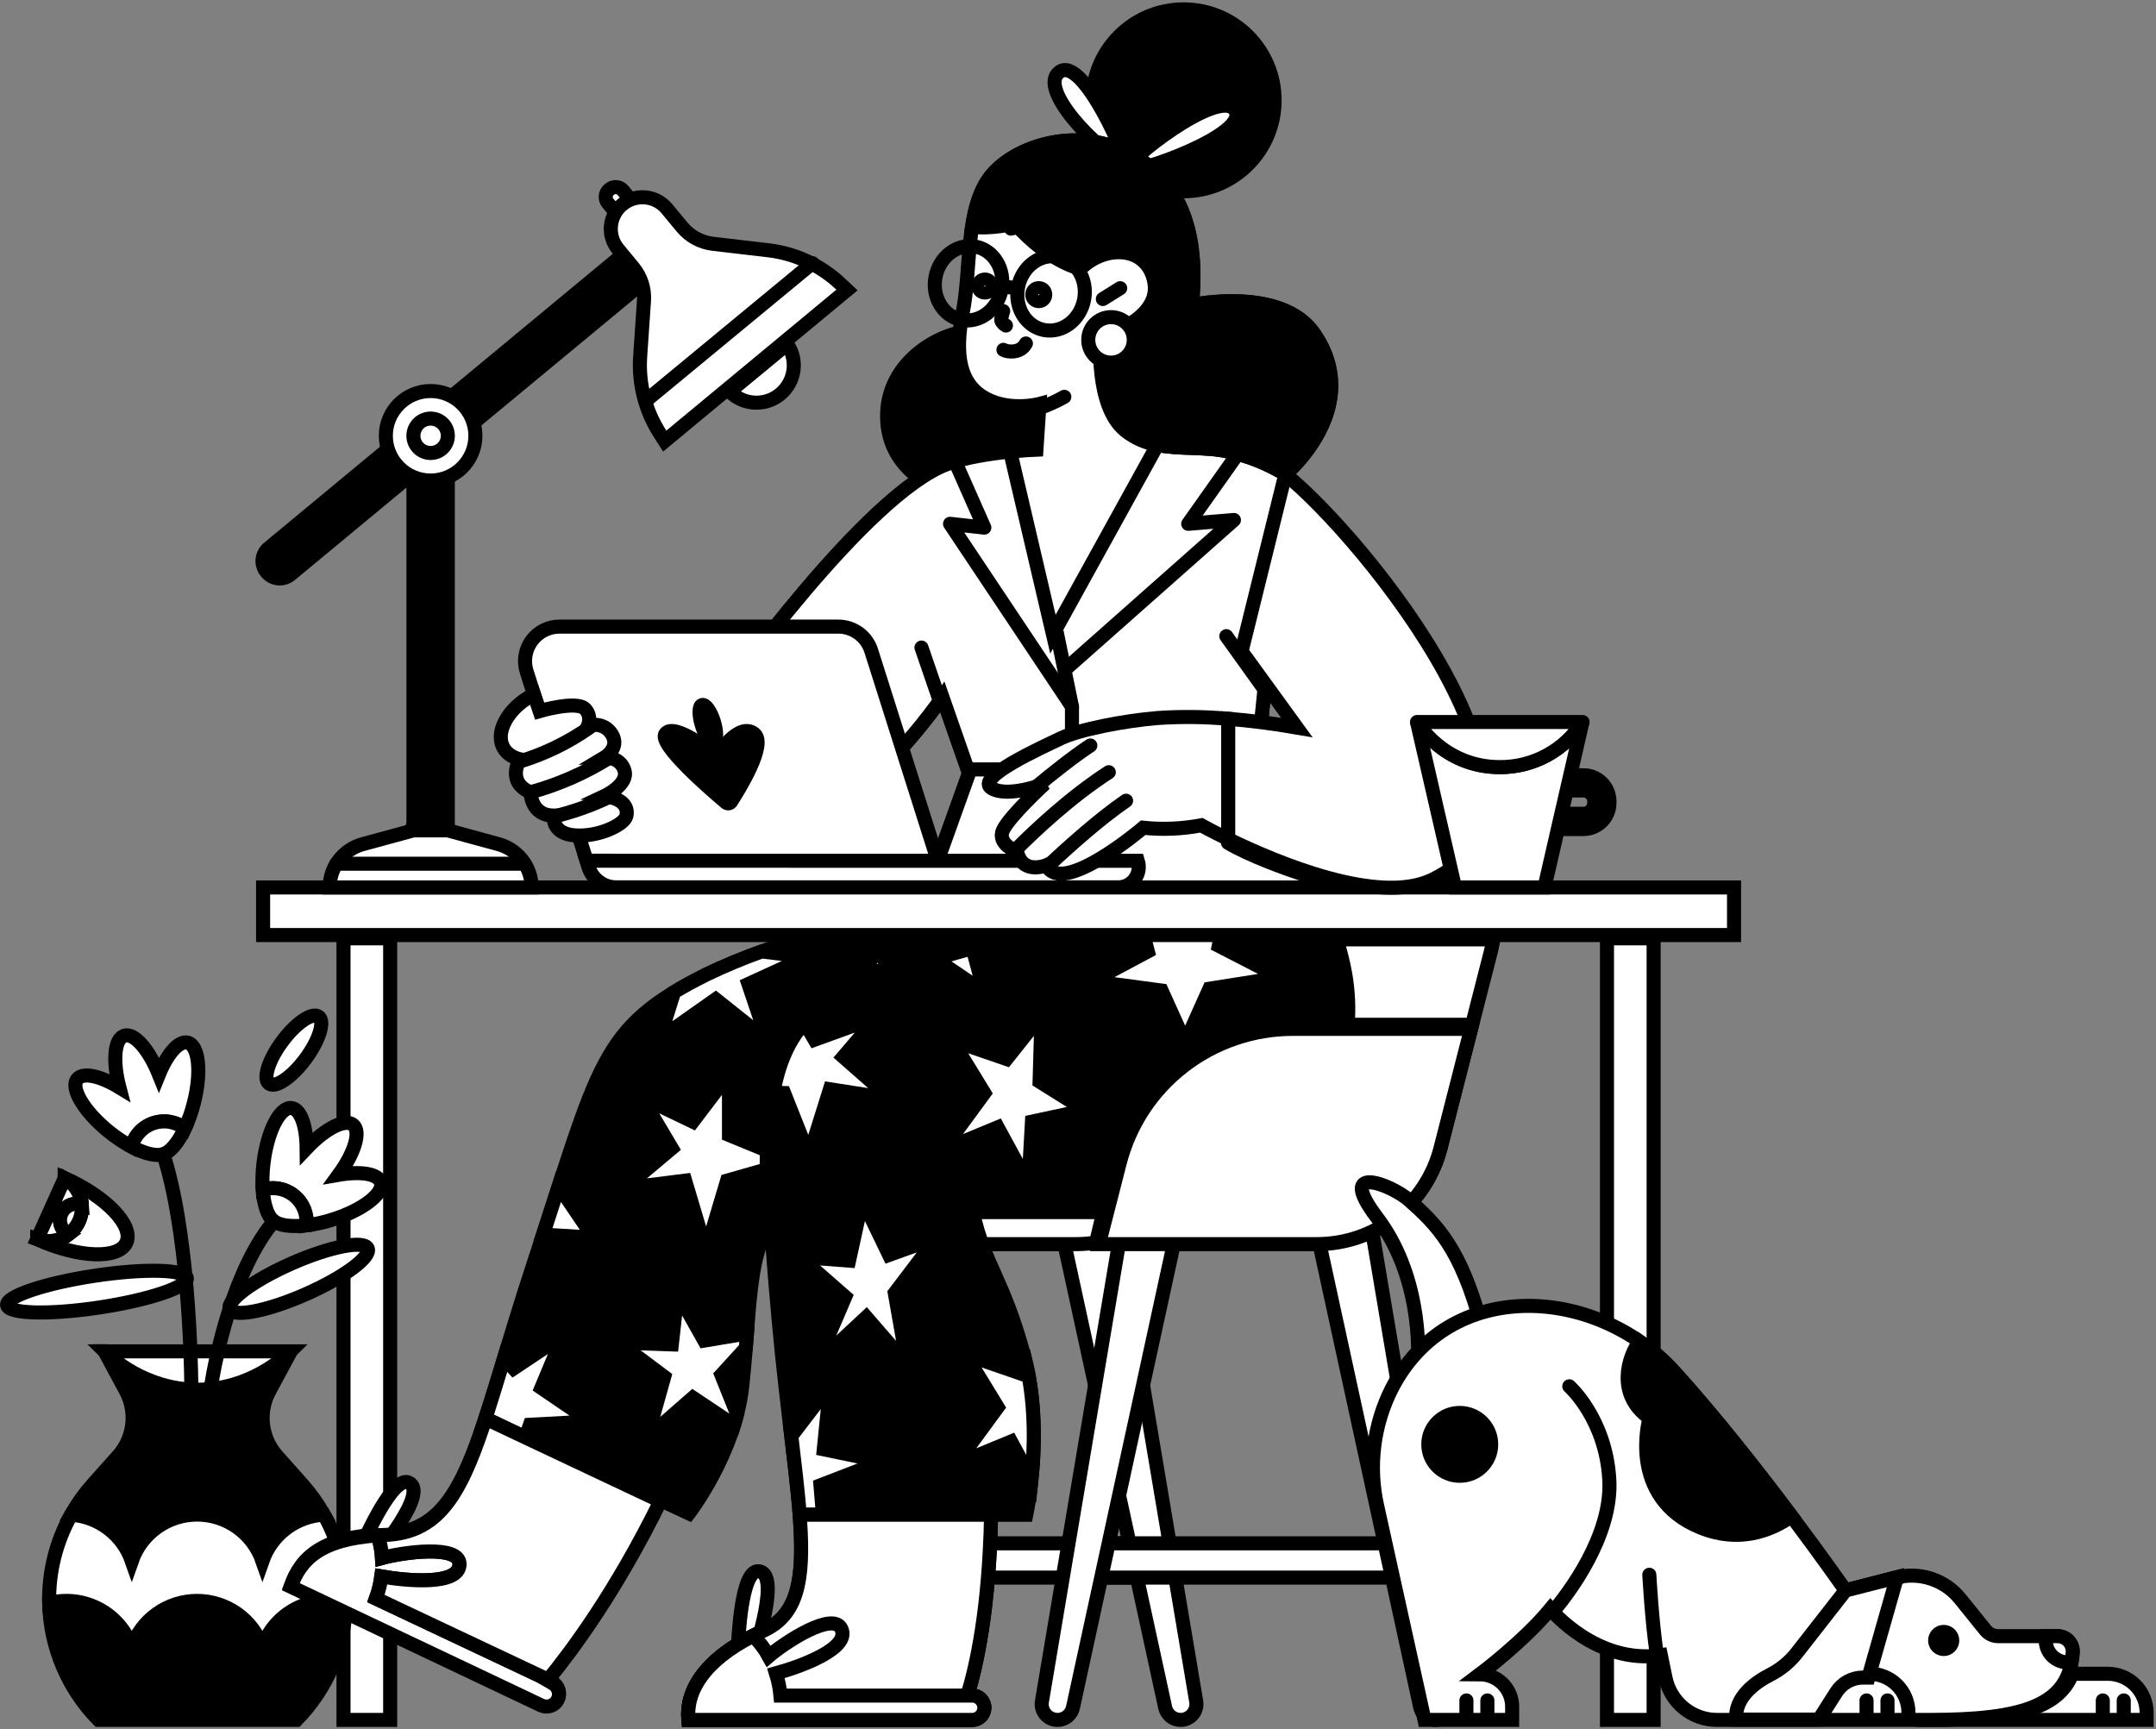 <svg width="460" height="369" viewBox="0 0 460 369" fill="none" xmlns="http://www.w3.org/2000/svg">
<rect x="0" y="0" width="460" height="369" fill="#808080" stroke="none"/>
<path d="M83.246 197.888H73.29V366.984H83.246V197.888Z" fill="white" stroke="black" stroke-width="3"/>
<path d="M83.25 200.213H73.29" stroke="black" stroke-width="3" stroke-miterlimit="10"/>
<path d="M28.113 333.054C29.121 330.163 31.004 327.658 33.502 325.886C35.999 324.113 38.986 323.161 42.049 323.161C45.112 323.161 48.099 324.113 50.596 325.886C53.093 327.658 54.977 330.163 55.985 333.054C56.948 330.294 58.709 327.883 61.045 326.125C63.381 324.368 66.187 323.343 69.107 323.182C67.803 320.86 66.251 318.687 64.478 316.7L59.119 310.677C57.453 308.805 56.404 306.467 56.113 303.979C55.823 301.491 56.306 298.974 57.497 296.77L62.045 288.324C60.769 289.608 53.387 296.515 42.183 296.515C30.979 296.515 23.597 289.608 22.32 288.324H22.3L26.852 296.77C28.038 298.979 28.513 301.499 28.214 303.987C27.916 306.475 26.857 308.811 25.182 310.677L19.827 316.676C18.05 318.663 16.494 320.836 15.185 323.157C18.074 323.358 20.84 324.404 23.138 326.163C25.436 327.923 27.166 330.319 28.113 333.054Z" fill="black" stroke="black" stroke-width="3"/>
<path d="M69.922 341.589C66.858 341.589 63.87 342.543 61.373 344.317C58.875 346.091 56.992 348.597 55.985 351.489C54.979 348.597 53.096 346.09 50.599 344.315C48.101 342.541 45.113 341.588 42.049 341.588C38.985 341.588 35.996 342.541 33.499 344.315C31.002 346.09 29.119 348.597 28.113 351.489C26.894 347.994 24.405 345.085 21.141 343.338C17.876 341.59 14.074 341.132 10.487 342.055C10.693 351.403 14.463 360.32 21.027 366.984H63.261C69.812 360.334 73.581 351.44 73.801 342.111C72.537 341.765 71.232 341.589 69.922 341.589V341.589Z" fill="black" stroke="black" stroke-width="3"/>
<path d="M42.15 296.531C53.354 296.531 60.736 289.624 62.013 288.34H22.287C23.564 289.612 30.946 296.531 42.15 296.531Z" fill="white" stroke="black" stroke-width="3"/>
<path d="M28.112 351.489C29.119 348.597 31.002 346.09 33.499 344.315C35.996 342.541 38.984 341.588 42.049 341.588C45.113 341.588 48.101 342.541 50.599 344.315C53.096 346.09 54.978 348.597 55.985 351.489C57.214 347.957 59.74 345.024 63.051 343.283C66.363 341.542 70.212 341.123 73.821 342.111C73.988 335.493 72.362 328.953 69.115 323.182C66.195 323.343 63.389 324.368 61.053 326.125C58.717 327.883 56.956 330.294 55.993 333.054C54.985 330.163 53.101 327.658 50.604 325.885C48.107 324.113 45.12 323.16 42.057 323.16C38.994 323.16 36.007 324.113 33.509 325.885C31.012 327.658 29.129 330.163 28.12 333.054C27.168 330.326 25.436 327.937 23.138 326.185C20.84 324.432 18.078 323.392 15.193 323.194C11.961 328.945 10.338 335.46 10.495 342.055C14.082 341.132 17.884 341.59 21.149 343.338C24.413 345.085 26.901 347.994 28.12 351.489H28.112Z" fill="white" stroke="black" stroke-width="3"/>
<path d="M45.093 295.372C45.904 290.414 49.589 270.759 58.855 260.077" stroke="black" stroke-width="3" stroke-miterlimit="10" stroke-linecap="round"/>
<path d="M40.816 295.514C40.756 289.884 40.176 262.236 34.675 245.741" stroke="black" stroke-width="3" stroke-miterlimit="10" stroke-linecap="round"/>
<path d="M65.198 276.169C73.322 272.597 79.257 268.22 78.453 266.393C77.648 264.566 70.41 265.982 62.285 269.554C54.16 273.127 48.225 277.504 49.03 279.331C49.834 281.157 57.073 279.742 65.198 276.169Z" fill="white" stroke="black" stroke-width="3"/>
<path d="M65.193 225.912C68.114 221.965 69.365 217.941 67.988 216.923C66.612 215.906 63.127 218.28 60.206 222.226C57.285 226.172 56.034 230.196 57.411 231.214C58.788 232.232 62.272 229.858 65.193 225.912Z" fill="white" stroke="black" stroke-width="3"/>
<path d="M21.205 278.979C31.798 277.381 40.155 274.57 39.872 272.701C39.588 270.832 30.772 270.612 20.179 272.21C9.587 273.809 1.23 276.619 1.513 278.488C1.796 280.357 10.613 280.577 21.205 278.979Z" fill="white" stroke="black" stroke-width="3"/>
<path d="M13.803 251.364V251.392C15.368 252.267 16.549 253.695 17.111 255.397C17.674 257.098 17.579 258.948 16.845 260.583C16.11 262.217 14.789 263.517 13.143 264.227C11.496 264.936 9.643 265.004 7.95 264.416V264.44C16.827 268.426 25.344 268.73 26.965 265.121C28.587 261.511 22.685 255.35 13.803 251.364Z" fill="white" stroke="black" stroke-width="3"/>
<path d="M40.05 222.473C38.161 221.983 35.705 224.839 33.909 229.258C31.748 223.891 28.615 220.297 26.503 220.994C24.391 221.691 24.014 226.439 25.477 232.037C21.399 229.558 17.727 228.723 16.499 230.242C14.934 232.179 17.95 237.202 23.236 241.467C24.74 242.692 26.358 243.769 28.068 244.684C28.359 243.527 28.935 242.461 29.744 241.583C30.552 240.705 31.567 240.042 32.697 239.656C33.827 239.27 35.035 239.172 36.212 239.37C37.389 239.569 38.498 240.059 39.438 240.795C40.23 239.091 40.863 237.317 41.327 235.496C43.034 228.93 42.462 223.097 40.05 222.473Z" fill="white" stroke="black" stroke-width="3"/>
<path d="M81.26 252.291C80.676 250.428 76.951 249.861 72.248 250.671C75.662 246 77.056 241.443 75.349 240.021C73.643 238.599 69.407 240.791 65.426 244.992C65.377 240.22 64.141 236.663 62.203 236.424C59.735 236.12 57.059 241.338 56.233 248.07C55.987 249.995 55.928 251.939 56.054 253.875C57.191 253.509 58.402 253.433 59.577 253.653C60.751 253.874 61.851 254.385 62.778 255.139C63.704 255.893 64.427 256.866 64.882 257.97C65.336 259.075 65.506 260.275 65.377 261.463C67.244 261.226 69.086 260.82 70.878 260.247C77.352 258.234 82.001 254.665 81.26 252.291Z" fill="white" stroke="black" stroke-width="3"/>
<path d="M62.832 255.18C61.905 254.407 60.797 253.881 59.612 253.651C58.427 253.421 57.203 253.494 56.054 253.863C56.285 257.067 57.096 259.534 58.316 260.43C59.455 261.483 62.09 261.835 65.369 261.45C65.497 260.277 65.332 259.09 64.89 257.996C64.447 256.902 63.74 255.934 62.832 255.18V255.18Z" fill="white" stroke="black" stroke-width="3"/>
<path d="M32.77 239.633C31.624 240.01 30.592 240.672 29.77 241.555C28.948 242.438 28.362 243.514 28.068 244.684C30.905 246.183 33.426 246.79 34.845 246.239C36.341 245.834 38.032 243.781 39.438 240.795C38.509 240.066 37.414 239.579 36.25 239.376C35.087 239.173 33.891 239.261 32.77 239.633V239.633Z" fill="white" stroke="black" stroke-width="3"/>
<path d="M14.594 263.391C13.832 262.966 13.257 262.271 12.983 261.442C12.71 260.614 12.757 259.713 13.117 258.919C13.476 258.124 14.121 257.493 14.924 257.151C15.727 256.809 16.629 256.78 17.452 257.071C17.356 255.899 16.974 254.769 16.337 253.78C15.701 252.791 14.831 251.973 13.803 251.4L7.938 264.416C9.046 264.802 10.233 264.911 11.394 264.733C12.554 264.554 13.653 264.093 14.594 263.391Z" fill="white" stroke="black" stroke-width="3"/>
<path d="M13.102 258.923C12.748 259.717 12.706 260.616 12.982 261.44C13.258 262.265 13.833 262.957 14.594 263.379C15.568 262.655 16.342 261.695 16.842 260.589C17.342 259.483 17.552 258.269 17.452 257.059C16.625 256.765 15.718 256.794 14.911 257.139C14.105 257.485 13.459 258.122 13.102 258.923V258.923Z" fill="white" stroke="black" stroke-width="3"/>
<path d="M280.99 265.461H177.894L179.637 258.55H224.892L242.152 191.095C244.504 181.907 249.849 173.762 257.345 167.945C264.841 162.129 274.061 158.972 283.552 158.971C306.775 158.971 323.768 180.846 318.008 203.329L307.343 245.008C305.846 250.857 302.443 256.042 297.672 259.745C292.901 263.448 287.031 265.459 280.99 265.461Z" fill="white" stroke="black" stroke-width="3"/>
<path d="M178.693 329.298V336.614H244.398V329.298H178.693Z" fill="white" stroke="black" stroke-width="3"/>
<path d="M255.221 363.054L238.131 261.398H184.955L167.865 363.054C167.785 363.538 167.81 364.033 167.941 364.506C168.071 364.978 168.303 365.417 168.62 365.791C168.937 366.165 169.332 366.465 169.777 366.671C170.222 366.877 170.707 366.984 171.197 366.984V366.984C171.968 366.983 172.715 366.719 173.316 366.236C173.916 365.753 174.333 365.079 174.497 364.326L196.881 261.398H226.221L248.597 364.326C248.761 365.079 249.178 365.753 249.778 366.237C250.378 366.72 251.126 366.984 251.897 366.984V366.984C252.387 366.983 252.871 366.875 253.315 366.669C253.759 366.462 254.153 366.162 254.469 365.788C254.785 365.414 255.016 364.976 255.146 364.504C255.276 364.032 255.302 363.537 255.221 363.054V363.054Z" fill="white" stroke="black" stroke-width="3"/>
<path d="M233.125 329.298V336.614H298.83V329.298H233.125Z" fill="white" stroke="black" stroke-width="3"/>
<path d="M309.653 363.054L292.547 261.398H239.392L222.302 363.054C222.221 363.538 222.247 364.033 222.377 364.506C222.507 364.978 222.739 365.417 223.056 365.791C223.373 366.165 223.768 366.465 224.213 366.671C224.658 366.877 225.143 366.984 225.634 366.984V366.984C226.404 366.984 227.151 366.72 227.751 366.236C228.35 365.753 228.766 365.079 228.929 364.326L251.305 261.398H280.65L303.026 364.326C303.19 365.08 303.607 365.755 304.208 366.238C304.809 366.722 305.558 366.985 306.329 366.984V366.984C306.819 366.983 307.303 366.875 307.747 366.669C308.191 366.462 308.585 366.162 308.901 365.788C309.218 365.414 309.449 364.976 309.578 364.504C309.708 364.032 309.734 363.537 309.653 363.054V363.054Z" fill="white" stroke="black" stroke-width="3"/>
<path d="M255.947 245.008L262.465 219.532H219.265C210.794 219.532 202.564 222.35 195.872 227.542C189.181 232.733 184.409 240.003 182.308 248.204L177.894 265.461H229.59C235.632 265.46 241.502 263.45 246.274 259.746C251.047 256.043 254.45 250.858 255.947 245.008V245.008Z" fill="white" stroke="black" stroke-width="3"/>
<path d="M180.703 257.874H235.549" stroke="black" stroke-width="3" stroke-linecap="round" stroke-linejoin="round"/>
<path d="M225.086 257.618L234.698 220.067" stroke="black" stroke-width="3" stroke-linecap="round" stroke-linejoin="round"/>
<path d="M313.221 218.661H287.277" stroke="black" stroke-width="3" stroke-linecap="round" stroke-linejoin="round"/>
<path d="M318.085 200.432H284.845" stroke="black" stroke-width="3" stroke-linecap="round" stroke-linejoin="round"/>
<path d="M197.007 192.201C197.007 192.201 164.485 201.052 150.67 207.959C127.893 219.338 127.97 226.848 114.082 268.892C101.26 307.748 99.85 326.58 82.164 327.326C68.661 327.893 64.234 332.308 62.045 338.36L115.476 363.695C116.089 363.984 116.789 364.029 117.433 363.82C118.077 363.61 118.617 363.163 118.942 362.568V362.568C119.273 361.961 119.354 361.249 119.167 360.583C118.98 359.917 118.54 359.35 117.941 359.004L116.818 358.356C121.784 352.344 131.362 339.535 140.913 320.079L146.993 322.914C146.993 322.914 156.815 310.158 158.372 295.688C160.399 277.002 159.183 264.408 167.724 257.096L267.321 192.185L197.007 192.201Z" fill="black" stroke="black" stroke-width="3"/>
<path d="M76.914 330.328C77.972 328.128 83.85 314.728 87.231 316.348C91.629 318.454 80.214 331.907 80.214 331.907L76.914 330.328Z" fill="white" stroke="black" stroke-width="3"/>
<path d="M62.041 338.551L115.472 363.881C116.091 364.176 116.8 364.22 117.45 364.004C118.101 363.788 118.642 363.328 118.961 362.722C119.28 362.116 119.351 361.41 119.16 360.752C118.969 360.094 118.531 359.536 117.937 359.194L116.814 358.546L116.928 358.408L80.202 341.082C80.752 339.559 81.138 337.981 81.353 336.375C86.85 337.327 97.973 338.352 98.03 333.771C98.09 329.501 85.942 331.215 81.503 332.422C81.407 330.781 81.088 329.16 80.554 327.605C68.308 328.448 64.141 332.742 62.041 338.551Z" fill="white" stroke="black" stroke-width="3"/>
<path d="M150.67 207.959C148.112 209.235 145.846 210.462 143.815 211.694L140.698 221.671L152.697 213.225L163.759 222.039L159.681 209.956L172.211 204.22L162.527 203.004C158.489 204.444 154.531 206.098 150.67 207.959V207.959Z" fill="white" stroke="black" stroke-width="3"/>
<path d="M186.022 202.765L185.211 208.044L190.497 206.014L186.022 202.765Z" fill="white" stroke="black" stroke-width="3"/>
<path d="M155.534 229.169L147.812 239.325L136.835 234.046L143.337 245.012L133.174 253.543L146.182 251.919L150.658 266.951L155.129 251.919L169.357 247.856L155.534 242.168V229.169Z" fill="white" stroke="black" stroke-width="3"/>
<path d="M112.12 306.711L113.068 304.005L126.04 303.316L115.5 296.146L120.195 284.913L109.578 291.986L107.551 289.798C105.93 295.133 104.495 299.885 103.092 304.062H103.157C103.311 303.604 103.465 303.142 103.619 302.672L112.12 306.711Z" fill="white" stroke="black" stroke-width="3"/>
<path d="M112.12 306.711L103.607 302.688C103.453 303.158 103.299 303.62 103.145 304.078C98.001 319.39 93.315 327.046 82.172 327.516C81.624 327.516 81.098 327.569 80.579 327.605C81.112 329.16 81.432 330.781 81.527 332.422C85.986 331.206 98.115 329.501 98.054 333.771C97.989 338.352 86.874 337.327 81.377 336.375C81.158 337.981 80.768 339.559 80.214 341.082L116.94 358.408C121.934 352.332 131.431 339.588 140.909 320.293L112.12 306.711Z" fill="white" stroke="black" stroke-width="3"/>
<path d="M144.557 275.888L143.341 286.857L131.958 286.452L141.715 293.768L138.067 306.768L147.832 298.232L156.608 304.082C156.852 303.307 157.075 302.522 157.277 301.728L153.913 293.355L159.126 287.647C159.211 286.586 159.292 285.541 159.369 284.524L150.264 286.043L144.557 275.888Z" fill="white" stroke="black" stroke-width="3"/>
<path d="M119.202 253.085C118.176 256.253 117.074 259.692 115.857 263.431L126.672 264.092L119.202 253.085Z" fill="white" stroke="black" stroke-width="3"/>
<path d="M157.391 352.048C157.561 349.618 158.092 334.994 161.829 335.257C166.694 335.598 161.039 352.303 161.039 352.303L157.391 352.048Z" fill="white" stroke="black" stroke-width="3"/>
<path d="M247.418 192.796C247.418 192.796 206.764 200.331 184.404 209.672C161.829 219.107 162.048 235.861 166.11 281.373C169.758 322.116 176.277 341.901 162.867 347.993C150.568 353.583 146.296 360.591 146.88 367H207.421C207.762 367 208.1 366.933 208.415 366.802C208.73 366.672 209.017 366.481 209.258 366.239C209.499 365.998 209.691 365.712 209.821 365.397C209.952 365.082 210.019 364.744 210.019 364.403V364.403C210.019 363.715 209.745 363.054 209.258 362.567C208.771 362.08 208.11 361.807 207.421 361.807H206.399C208.308 355.564 211.077 343.379 211.458 323.214H218.965C218.965 323.214 222.824 305.39 218.56 289.495C214.101 272.841 210.023 269.998 207.587 258.623H244.017C271.837 258.623 292.66 232.908 286.608 205.775C284.719 197.297 281.979 192.812 281.979 192.812L247.418 192.796Z" fill="black" stroke="black" stroke-width="3"/>
<path d="M222.212 216.575L214.75 225.957L203.128 221.966L210.015 233.232L201.073 245.421L212.861 240.544L219.432 252.648L220.178 239.324L231.56 236.89L221.807 230.793L222.212 216.575Z" fill="white" stroke="black" stroke-width="3"/>
<path d="M205.973 288.996L212.865 300.262L203.922 312.451L215.71 307.59L220.08 315.639C220.721 309.384 221.037 300.132 218.994 291.249L217.599 293.003L205.973 288.996Z" fill="white" stroke="black" stroke-width="3"/>
<path d="M175.579 323.198L175.056 316.919L188.255 311.831L175.762 309.243L177.14 295.539L169.033 306.14L168.79 306.038C169.568 312.581 170.249 318.296 170.63 323.242V323.198H175.579Z" fill="white" stroke="black" stroke-width="3"/>
<path d="M207.421 361.79H206.399C208.308 355.548 211.077 343.363 211.458 323.198H170.618V323.234C170.65 323.639 170.679 324.044 170.707 324.449C170.707 324.486 170.707 324.526 170.707 324.563C171.554 337.222 170.172 344.627 162.851 347.953C150.552 353.543 146.28 360.551 146.863 366.959H207.421C208.11 366.959 208.771 366.686 209.258 366.199C209.745 365.712 210.019 365.051 210.019 364.363C210.019 363.674 209.745 363.014 209.258 362.527C208.771 362.04 208.11 361.766 207.421 361.766V361.79Z" fill="white" stroke="black" stroke-width="3"/>
<path d="M261.626 193.845L242.951 195.498L244.896 203L232.95 209.368L247.831 211.357L252.866 222.501L258.042 210.96L273.179 208.57L260.033 201.805L261.626 193.845Z" fill="white" stroke="black" stroke-width="3"/>
<path d="M172.616 246.636L177.075 232.418L190.083 234.443L179.921 225.507L187.218 216.976L173.804 221.837L171.66 218.163C168.21 222.068 166.126 226.917 165.012 233.151L167.298 233.224L172.616 246.636Z" fill="white" stroke="black" stroke-width="3"/>
<path d="M207.421 202.032C204.676 202.794 201.944 203.592 199.277 204.414L210.023 211.706L207.421 202.032Z" fill="white" stroke="black" stroke-width="3"/>
<path d="M189.69 267.762L183.999 255.982L181.153 268.981L170.585 268.171L180.338 276.702L174.242 290.92L184.826 281.061L193.598 291.168L190.91 275.888L199.853 264.108L189.69 267.762Z" fill="white" stroke="black" stroke-width="3"/>
<path d="M165.559 357.039C170.934 355.556 181.425 351.74 179.528 347.572C177.76 343.683 167.505 350.408 164.006 353.401C163.123 351.782 161.995 350.309 160.662 349.034C150.05 354.434 146.324 360.972 146.88 366.984H207.421C208.11 366.984 208.771 366.71 209.258 366.223C209.745 365.736 210.019 365.076 210.019 364.387V364.387C210.019 363.698 209.745 363.038 209.258 362.551C208.771 362.064 208.11 361.791 207.421 361.791H166.52C166.368 360.177 166.046 358.585 165.559 357.039V357.039Z" fill="white" stroke="black" stroke-width="3"/>
<path d="M207.421 259.518L196.954 259.372" stroke="black" stroke-width="3" stroke-miterlimit="10" stroke-linecap="round"/>
<path d="M215.203 200.258C204.36 203.021 192.771 206.411 183.991 210.073C165.263 217.912 162.227 230.777 164.047 260.948" stroke="black" stroke-width="3" stroke-miterlimit="10" stroke-linecap="round"/>
<path d="M352.816 197.888H342.86V366.984H352.816V197.888Z" fill="white" stroke="black" stroke-width="3"/>
<path d="M352.816 200.213H342.86" stroke="black" stroke-width="3" stroke-miterlimit="10"/>
<path d="M208.39 70.735C202.715 69.925 189.715 76.022 189.285 88.073C188.855 100.124 199.622 103.997 201.345 104.86L226.327 100.983L228.05 73.437L208.39 70.735Z" fill="black" stroke="black" stroke-width="3"/>
<path d="M252.525 40.807C263.249 40.807 271.942 32.12 271.942 21.404C271.942 10.687 263.249 2 252.525 2C241.802 2 233.108 10.687 233.108 21.404C233.108 32.12 241.802 40.807 252.525 40.807Z" fill="black" stroke="black" stroke-width="3"/>
<path d="M239.931 34.747C241.114 35.294 231.147 11.657 226.059 15.344C221.272 18.823 233.919 31.977 239.931 34.747Z" fill="white" stroke="black" stroke-width="3"/>
<path d="M240.482 36.193C241.569 37.49 267.001 28.598 263.482 23.47C260.118 18.536 239.396 34.893 240.482 36.193Z" fill="white" stroke="black" stroke-width="3"/>
<path d="M274.245 101.202C274.245 101.202 291.319 86.983 280.325 71.14C273.329 61.041 254.305 65.064 254.305 65.064C254.767 59.518 256.275 43.542 244.252 34.763C232.229 25.985 216.975 30.607 211.418 37.534C205.86 44.461 207.259 57.404 205.41 66.644C203.562 75.884 204.794 82.167 210.493 85.124C215.678 87.814 221.779 86.189 221.779 86.189L221.13 95.94C221.13 95.94 209.375 96.381 202.171 98.986C184.814 105.265 154.318 148.326 154.318 148.326C135.213 147.515 117.325 146.705 117.325 146.705L126.676 174.332C126.676 174.332 150.252 182.049 167.326 177.573C184.647 173.04 201.069 148.731 201.069 148.731L206.744 164.979L196.987 192.197H281.951L267.722 167.008C270.183 144.672 274.245 101.202 274.245 101.202Z" fill="white" stroke="black" stroke-width="3"/>
<path d="M246.944 94.927L224.649 135.326L215.528 96.345C211.519 96.75 206.176 97.536 202.212 98.97C184.814 105.265 154.318 148.326 154.318 148.326C135.213 147.515 117.325 146.705 117.325 146.705L126.676 174.332C126.676 174.332 150.252 182.049 167.326 177.573C184.647 173.04 201.069 148.731 201.069 148.731L206.744 164.979L196.987 192.197H281.951L267.722 167.012C270.155 144.668 274.208 101.198 274.208 101.198C270.444 98.908 266.323 97.265 262.015 96.337C257.163 95.243 251.828 95.895 246.944 94.927Z" fill="white" stroke="black" stroke-width="3"/>
<path d="M131.484 189.357H201.888L185.88 138.835C185.409 137.346 184.476 136.045 183.216 135.122C181.955 134.2 180.434 133.702 178.871 133.702H119.372C118.216 133.701 117.076 133.973 116.045 134.496C115.013 135.018 114.12 135.776 113.437 136.708C112.754 137.641 112.301 138.721 112.114 139.861C111.928 141.001 112.013 142.169 112.363 143.27L125.594 185.051C125.991 186.301 126.776 187.392 127.835 188.166C128.894 188.94 130.172 189.357 131.484 189.357V189.357Z" fill="white" stroke="black" stroke-width="3"/>
<path d="M141.975 156.557C143.843 154.005 152.32 160.746 152.944 161.301C153.268 160.746 157.683 154.009 160.917 156.557C163.727 158.769 157.553 168.649 155.911 171.168C155.842 171.245 155.758 171.306 155.664 171.348C155.57 171.389 155.469 171.411 155.366 171.411C155.263 171.411 155.161 171.389 155.068 171.348C154.974 171.306 154.889 171.245 154.821 171.168C151.825 168.649 140.353 158.769 141.975 156.557Z" fill="black" stroke="black" stroke-width="3"/>
<path d="M152.245 158.266C152.953 158.045 152.98 156.113 152.305 153.949C151.631 151.785 150.511 150.21 149.803 150.43C149.096 150.65 149.069 152.583 149.743 154.747C150.417 156.91 151.538 158.486 152.245 158.266Z" fill="white" stroke="black" stroke-width="3"/>
<path d="M242.768 183.67C242.972 184.323 243.019 185.015 242.906 185.691C242.793 186.366 242.523 187.005 242.118 187.557C241.712 188.109 241.183 188.558 240.572 188.867C239.961 189.177 239.286 189.339 238.601 189.341H131.484C130.172 189.341 128.894 188.924 127.835 188.15C126.776 187.376 125.991 186.284 125.594 185.035L125.156 183.653L242.768 183.67Z" fill="white" stroke="black" stroke-width="3"/>
<path d="M369.971 189.357H56.135V199.512H369.971V189.357Z" fill="white" stroke="black" stroke-width="3"/>
<path d="M307.339 245.008L313.857 219.532H275.834C267.363 219.532 259.133 222.351 252.442 227.542C245.751 232.734 240.98 240.003 238.881 248.204L234.462 265.461H280.978C287.02 265.46 292.891 263.45 297.664 259.747C302.437 256.043 305.841 250.858 307.339 245.008V245.008Z" fill="white" stroke="black" stroke-width="3"/>
<path d="M235.362 258.781L233.858 265.133" stroke="black" stroke-width="3" stroke-linecap="round" stroke-linejoin="round"/>
<path d="M113.936 148.168C109.205 150.529 106.842 154.467 106.842 157.225C106.842 161.252 110.944 162.01 110.944 162.01C110.944 162.01 107.884 166.818 113.206 169.074C113.206 169.074 113.206 174.024 118.164 174.024C118.164 174.024 117.507 177.885 122.68 178.25C127.852 178.614 133.174 175.916 133.624 174.17C134.139 172.108 132.749 170.383 128.995 169.836C128.995 169.836 134.062 167.47 133.26 164.485C132.457 161.499 129.032 161.568 129.032 161.568C129.032 161.568 132.311 159.603 130.56 156.707C128.809 153.811 125.46 154.815 125.46 154.815C125.46 154.815 126.336 152.79 124.804 151.246C122.98 149.423 115.136 151.724 115.136 151.724L113.936 148.168Z" fill="white" stroke="black" stroke-width="3"/>
<path d="M118.2 174.215C122.469 173.192 126.61 171.698 130.548 169.759" stroke="black" stroke-width="3" stroke-miterlimit="10" stroke-linecap="round"/>
<path d="M113.194 169.05C119.112 167.428 124.763 164.954 129.968 161.706" stroke="black" stroke-width="3" stroke-miterlimit="10" stroke-linecap="round"/>
<path d="M110.539 162.585C116.023 160.963 121.205 158.455 125.878 155.159" stroke="black" stroke-width="3" stroke-miterlimit="10" stroke-linecap="round"/>
<path d="M280.346 71.14C273.349 61.041 254.325 65.064 254.325 65.064C254.787 59.518 256.295 43.542 244.272 34.763C232.249 25.985 216.995 30.607 211.438 37.534C209.176 40.37 208.069 44.186 207.425 48.35C211.114 48.97 216.525 47.702 216.525 47.702C223.923 56.018 230.551 57.339 230.551 57.339C235.727 52.166 244.807 52.336 246.283 60.175C247.815 68.313 234.807 71.971 234.807 71.971C234.807 71.971 233.591 86.594 240.077 91.877C242.067 93.453 244.421 94.508 246.923 94.943C251.788 95.911 257.143 95.259 262.031 96.345C266.339 97.273 270.461 98.916 274.225 101.206C275.71 99.898 277.067 98.452 278.278 96.888C282.543 91.484 287.642 81.672 280.346 71.14Z" fill="black" stroke="black" stroke-width="3"/>
<path d="M224.243 44.737C221.811 46.762 218.973 47.977 215.706 48.788" stroke="black" stroke-width="3" stroke-miterlimit="10" stroke-linecap="round"/>
<path d="M221.645 87.101C223.533 86.471 225.354 85.657 227.081 84.67" stroke="black" stroke-width="3" stroke-miterlimit="10" stroke-linecap="round"/>
<path d="M235.305 63.8L239.002 61.491" stroke="black" stroke-width="3" stroke-miterlimit="10" stroke-linecap="round"/>
<path d="M214.093 74.644C214.859 75.118 217.741 75.487 218.884 73.287" stroke="black" stroke-width="3" stroke-miterlimit="10" stroke-linecap="round"/>
<path d="M221.625 64.25C222.39 64.25 223.011 63.63 223.011 62.864C223.011 62.099 222.39 61.479 221.625 61.479C220.859 61.479 220.238 62.099 220.238 62.864C220.238 63.63 220.859 64.25 221.625 64.25Z" fill="white" stroke="black" stroke-width="3"/>
<path d="M210.133 62.415C210.898 62.415 211.519 61.795 211.519 61.029C211.519 60.264 210.898 59.644 210.133 59.644C209.367 59.644 208.746 60.264 208.746 61.029C208.746 61.795 209.367 62.415 210.133 62.415Z" fill="white" stroke="black" stroke-width="3"/>
<path d="M214.036 66.381C213.76 67.252 213.521 68.2 213.679 68.515C213.897 68.916 214.226 69.244 214.628 69.459" stroke="black" stroke-width="3" stroke-miterlimit="10" stroke-linecap="round"/>
<path d="M237.045 77.375C239.727 77.375 241.901 75.202 241.901 72.522C241.901 69.841 239.727 67.669 237.045 67.669C234.363 67.669 232.188 69.841 232.188 72.522C232.188 75.202 234.363 77.375 237.045 77.375Z" fill="white" stroke="black" stroke-width="3"/>
<path d="M213.683 61.808C214.523 57.493 212.052 53.382 208.165 52.626C204.277 51.87 200.445 54.756 199.605 59.071C198.765 63.386 201.235 67.497 205.122 68.253C209.01 69.009 212.842 66.123 213.683 61.808Z" stroke="black" stroke-width="3" stroke-miterlimit="10" stroke-linecap="round"/>
<path d="M231.296 63.966C232.136 59.651 229.666 55.54 225.778 54.784C221.891 54.029 218.058 56.914 217.218 61.229C216.378 65.544 218.848 69.656 222.736 70.411C226.623 71.167 230.456 68.282 231.296 63.966Z" stroke="black" stroke-width="3" stroke-miterlimit="10" stroke-linecap="round"/>
<path d="M214.016 61.155L216.817 61.455" stroke="black" stroke-width="3" stroke-miterlimit="10" stroke-linecap="round"/>
<path d="M255.253 65.599L254.447 70.784" stroke="black" stroke-width="3" stroke-miterlimit="10" stroke-linecap="round"/>
<path d="M196.602 138.17L200.525 149.581" stroke="black" stroke-width="3" stroke-linecap="round" stroke-linejoin="round"/>
<path d="M217.332 164.169H207.015" stroke="black" stroke-width="3" stroke-linecap="round" stroke-linejoin="round"/>
<path d="M225.463 134.921L228.714 150.764V165.388" stroke="black" stroke-width="3" stroke-linecap="round" stroke-linejoin="round"/>
<path d="M203.841 98.617L210.015 112.577L202.698 111.767L228.714 150.764" stroke="black" stroke-width="3" stroke-linecap="round" stroke-linejoin="round"/>
<path d="M263.993 96.957L253.514 111.767L263.271 110.952L227.494 142.638" stroke="black" stroke-width="3" stroke-linecap="round" stroke-linejoin="round"/>
<path d="M269.441 146.616L261.646 135.736" stroke="black" stroke-width="3" stroke-linecap="round" stroke-linejoin="round"/>
<path d="M278.461 186.72C274.216 185.306 266.6 182.576 262.007 179.833" stroke="black" stroke-width="3" stroke-linecap="round" stroke-linejoin="round"/>
<path d="M161.392 85.922C165.796 85.922 169.365 82.355 169.365 77.954C169.365 73.553 165.796 69.986 161.392 69.986C156.988 69.986 153.418 73.553 153.418 77.954C153.418 82.355 156.988 85.922 161.392 85.922Z" fill="white" stroke="black" stroke-width="3"/>
<path d="M137.561 46.244L132.919 40.65C132.205 39.789 130.927 39.67 130.065 40.384L129.965 40.467C129.104 41.181 128.984 42.458 129.699 43.319L134.341 48.912C135.056 49.773 136.334 49.893 137.195 49.178L137.295 49.096C138.157 48.382 138.276 47.105 137.561 46.244Z" fill="white" stroke="black" stroke-width="3"/>
<path d="M145.911 53.041L141.241 47.41L57.303 116.964C56.571 117.571 56.11 118.444 56.022 119.39C55.934 120.337 56.225 121.28 56.833 122.011L56.926 122.125C57.226 122.487 57.595 122.786 58.011 123.006C58.428 123.225 58.883 123.361 59.352 123.404C59.82 123.448 60.293 123.399 60.743 123.26C61.192 123.121 61.61 122.895 61.972 122.595L88.216 100.841V177.172H95.541V94.765L145.911 53.041Z" fill="black" stroke="black" stroke-width="3"/>
<path d="M132.384 54.661L134.723 57.497C135.537 58.481 136.156 59.611 136.547 60.827" stroke="black" stroke-width="3" stroke-miterlimit="10"/>
<path d="M91.876 102.531C97.153 102.531 101.431 98.256 101.431 92.983C101.431 87.71 97.153 83.435 91.876 83.435C86.599 83.435 82.322 87.71 82.322 92.983C82.322 98.256 86.599 102.531 91.876 102.531Z" fill="white" stroke="black" stroke-width="3"/>
<path d="M91.876 96.653C93.904 96.653 95.549 95.01 95.549 92.983C95.549 90.956 93.904 89.312 91.876 89.312C89.848 89.312 88.204 90.956 88.204 92.983C88.204 95.01 89.848 96.653 91.876 96.653Z" fill="white" stroke="black" stroke-width="3"/>
<path d="M167.938 73.429L155.717 83.524" stroke="black" stroke-width="3" stroke-miterlimit="10"/>
<path d="M152.105 52.02C149.535 51.718 147.18 50.439 145.53 48.447L142.287 44.53C141.141 43.151 139.494 42.283 137.708 42.117C135.921 41.95 134.142 42.499 132.761 43.643V43.643C132.077 44.209 131.512 44.905 131.097 45.69C130.683 46.475 130.427 47.333 130.345 48.217C130.262 49.101 130.355 49.992 130.617 50.84C130.879 51.688 131.306 52.475 131.873 53.158L135.116 57.088C136.759 59.074 137.576 61.614 137.398 64.185L136.588 76.03C136.186 81.825 137.658 87.597 140.787 92.493L141.825 94.113L180.711 61.88L179.317 60.572C175.084 56.592 169.684 54.077 163.913 53.398L152.105 52.02Z" fill="white" stroke="black" stroke-width="3"/>
<path d="M95.54 177.172H88.215L77.388 180.121C75.361 180.674 73.572 181.877 72.296 183.546C71.021 185.215 70.331 187.257 70.331 189.357H113.421C113.421 187.256 112.73 185.214 111.454 183.545C110.177 181.876 108.387 180.673 106.359 180.121L95.54 177.172Z" fill="white" stroke="black" stroke-width="3"/>
<path d="M173.334 56.148L137.747 85.541" stroke="black" stroke-width="3" stroke-miterlimit="10" stroke-linecap="round"/>
<path d="M88.037 176.333H95.541" stroke="black" stroke-width="3" stroke-miterlimit="10" stroke-linecap="round"/>
<path d="M71.754 184.293H111.755" stroke="black" stroke-width="3" stroke-miterlimit="10" stroke-linecap="round"/>
<path d="M302.3 293.861C303.111 286.975 302.705 271.517 293.763 259.737C284.821 247.957 297.006 252.85 300.654 256.091C306.492 261.276 311.632 266.247 316.103 282.904L302.3 293.861Z" fill="white" stroke="black" stroke-width="3"/>
<path d="M410.277 366.984H458V365.424C457.999 363.226 457.124 361.118 455.568 359.564C454.012 358.009 451.902 357.136 449.702 357.136H410.029L410.277 366.984Z" fill="white" stroke="black" stroke-width="3"/>
<path d="M293.86 321.452L303.925 366.984H322.629V364.148C322.629 362.32 321.903 360.566 320.612 359.271C319.32 357.977 317.567 357.247 315.737 357.241V357.241C315.737 357.241 325.085 350.237 330.776 343.331C330.776 343.331 340.534 355.212 354.356 353.178L355.358 358.039C355.878 360.562 357.253 362.829 359.25 364.458C361.247 366.087 363.745 366.979 366.323 366.984H411.654C431.76 366.984 441.651 363.917 442.219 352.478C442.236 352.041 442.165 351.606 442.01 351.198C441.855 350.789 441.619 350.417 441.316 350.102C441.013 349.787 440.65 349.537 440.248 349.366C439.845 349.195 439.413 349.107 438.976 349.107H426.321C425.799 349.108 425.283 348.991 424.813 348.766C424.342 348.541 423.928 348.213 423.601 347.807L418.213 341.127C416.616 339.15 414.485 337.673 412.073 336.871C409.661 336.069 407.069 335.976 404.605 336.602L393.77 339.369C393.77 339.369 374.572 311.799 357.182 292.65C340.562 274.369 309.3 272.396 296.985 296.207C293.026 303.999 291.92 312.93 293.86 321.452V321.452Z" fill="white" stroke="black" stroke-width="3"/>
<path d="M407.184 366.984V365.424C407.184 364.336 406.969 363.257 406.552 362.252C406.135 361.246 405.523 360.332 404.753 359.562C403.982 358.793 403.068 358.182 402.061 357.766C401.054 357.35 399.975 357.136 398.886 357.136H393.361" stroke="black" stroke-width="3" stroke-miterlimit="10"/>
<path d="M331.531 343.655C334.368 340.28 344.052 327.856 343.359 315.704C342.617 302.701 334.822 295.798 334.822 295.798" stroke="black" stroke-width="3" stroke-miterlimit="10" stroke-linecap="round"/>
<path d="M351.896 336.011C351.896 336.011 352.415 345.624 353.457 352.802" stroke="black" stroke-width="3" stroke-miterlimit="10" stroke-linecap="round"/>
<path d="M312.872 362.823V366.579" stroke="black" stroke-width="3" stroke-miterlimit="10" stroke-linecap="round"/>
<path d="M317.343 362.823V366.579" stroke="black" stroke-width="3" stroke-miterlimit="10" stroke-linecap="round"/>
<path d="M398.241 362.823V366.579" stroke="black" stroke-width="3" stroke-miterlimit="10" stroke-linecap="round"/>
<path d="M402.712 362.823V366.579" stroke="black" stroke-width="3" stroke-miterlimit="10" stroke-linecap="round"/>
<path d="M414.703 351.854C415.713 351.854 416.531 351.036 416.531 350.027C416.531 349.018 415.713 348.2 414.703 348.2C413.694 348.2 412.875 349.018 412.875 350.027C412.875 351.036 413.694 351.854 414.703 351.854Z" fill="black" stroke="black" stroke-width="3"/>
<path d="M404.727 336.566V336.517L393.754 339.353L404.589 336.586L404.727 336.566Z" fill="white" stroke="black" stroke-width="3"/>
<path d="M377.722 357.319C374.544 358.939 370.052 362.111 370.425 366.915H388.075L391.784 361.07C392.39 360.114 393.228 359.326 394.22 358.78C395.212 358.234 396.326 357.947 397.459 357.946H398.639L404.687 336.687L404.597 336.594L393.762 339.361L383.389 352.64C381.862 354.592 379.928 356.188 377.722 357.319V357.319Z" fill="white" stroke="black" stroke-width="3"/>
<path d="M351.945 302.575C351.945 302.575 347.036 319.556 362.89 325.969C370.928 329.209 377.604 326.751 382.238 323.538C375.237 314.221 365.974 302.36 357.178 292.671C354.972 290.245 352.494 288.083 349.792 286.226C347.393 289.491 344.766 297.568 351.945 302.575Z" fill="black" stroke="black" stroke-width="3"/>
<path d="M311.449 314.89C315.154 314.89 318.158 311.888 318.158 308.185C318.158 304.483 315.154 301.481 311.449 301.481C307.744 301.481 304.74 304.483 304.74 308.185C304.74 311.888 307.744 314.89 311.449 314.89Z" fill="black" stroke="black" stroke-width="3"/>
<path d="M438.992 349.107H436.56C436.426 349.785 436.444 350.484 436.612 351.154C436.78 351.824 437.095 352.449 437.533 352.983C437.971 353.517 438.522 353.948 439.147 354.245C439.771 354.541 440.453 354.696 441.145 354.698C441.43 354.697 441.715 354.67 441.996 354.617C442.12 353.909 442.2 353.195 442.235 352.478C442.253 352.041 442.182 351.606 442.027 351.198C441.871 350.789 441.635 350.417 441.332 350.102C441.03 349.787 440.666 349.537 440.264 349.366C439.862 349.195 439.429 349.107 438.992 349.107Z" fill="white" stroke="black" stroke-width="3"/>
<path d="M448.648 362.823V366.485" stroke="black" stroke-width="3" stroke-miterlimit="10" stroke-linecap="round"/>
<path d="M453.119 362.823V366.485" stroke="black" stroke-width="3" stroke-miterlimit="10" stroke-linecap="round"/>
<path d="M424.116 366.498C434.055 365.497 439.982 362.807 442.134 357.083" stroke="black" stroke-width="3" stroke-linecap="round" stroke-linejoin="round"/>
<path d="M262.052 153.369C257.049 152.921 252.019 152.866 247.008 153.203C239.842 153.79 230.206 155.666 226.335 157.537C222.464 159.409 207.64 166.016 211.632 168.232C215.281 170.257 222.934 167.211 222.934 167.211C222.934 167.211 215.297 174.227 213.984 177.164C212.67 180.101 217.012 181.749 217.012 181.749C218.155 186.764 223.27 184.609 223.27 184.609C226.493 191.459 243.903 176.617 243.903 176.617C248.046 177.047 252.228 176.871 256.32 176.094C256.32 176.094 258.525 177.33 262.064 179.048L262.052 153.369Z" fill="white" stroke="black" stroke-width="3"/>
<path d="M305.547 187.733C338.069 172.295 290.925 114.614 274.245 101.202L264.897 138.984L276.685 155.232C271.521 154.341 266.583 153.73 262.051 153.369V179.048C272.372 184.063 294.059 193.201 305.547 187.733Z" fill="white" stroke="black" stroke-width="3"/>
<path d="M221.377 167.636C224.264 165.25 229.055 161.394 232.63 159.069" stroke="black" stroke-width="3" stroke-miterlimit="10" stroke-linecap="round"/>
<path d="M236.57 164.768C228.264 170.144 220.696 177.326 216.951 181.085" stroke="black" stroke-width="3" stroke-miterlimit="10" stroke-linecap="round"/>
<path d="M240.255 170.849C234.58 174.742 227.993 180.644 223.692 184.695" stroke="black" stroke-width="3" stroke-miterlimit="10" stroke-linecap="round"/>
<path d="M337.826 168.665C338.441 168.666 339.03 168.911 339.464 169.345C339.899 169.779 340.144 170.368 340.145 170.982V171.327C340.144 171.941 339.899 172.53 339.464 172.964C339.03 173.398 338.441 173.643 337.826 173.644H325.88V168.665H337.826ZM337.826 165.424H323.075C323.017 165.424 322.96 165.436 322.906 165.458C322.853 165.48 322.804 165.513 322.764 165.554C322.723 165.595 322.691 165.644 322.669 165.697C322.647 165.751 322.636 165.808 322.637 165.866V176.459C322.637 176.575 322.683 176.686 322.765 176.768C322.847 176.85 322.959 176.897 323.075 176.897H337.826C338.557 176.897 339.282 176.752 339.957 176.472C340.633 176.192 341.246 175.782 341.763 175.264C342.279 174.747 342.689 174.133 342.968 173.457C343.246 172.782 343.389 172.058 343.388 171.327V170.97C343.388 169.496 342.802 168.082 341.759 167.04C340.716 165.998 339.301 165.412 337.826 165.412V165.424Z" fill="black" stroke="black" stroke-width="3"/>
<path d="M319.99 163.678C307.91 163.678 302.328 154.058 302.328 154.058L310.436 189.357H329.52L337.627 154.058C335.745 157.024 333.138 159.463 330.053 161.146C326.968 162.829 323.505 163.7 319.99 163.678Z" fill="white" stroke="black" stroke-width="3"/>
<path d="M319.99 163.678C323.509 163.704 326.977 162.835 330.067 161.152C333.156 159.469 335.767 157.027 337.652 154.058H302.328C302.328 154.058 307.91 163.678 319.99 163.678Z" fill="white" stroke="black" stroke-width="3" stroke-linejoin="round"/>
</svg>
